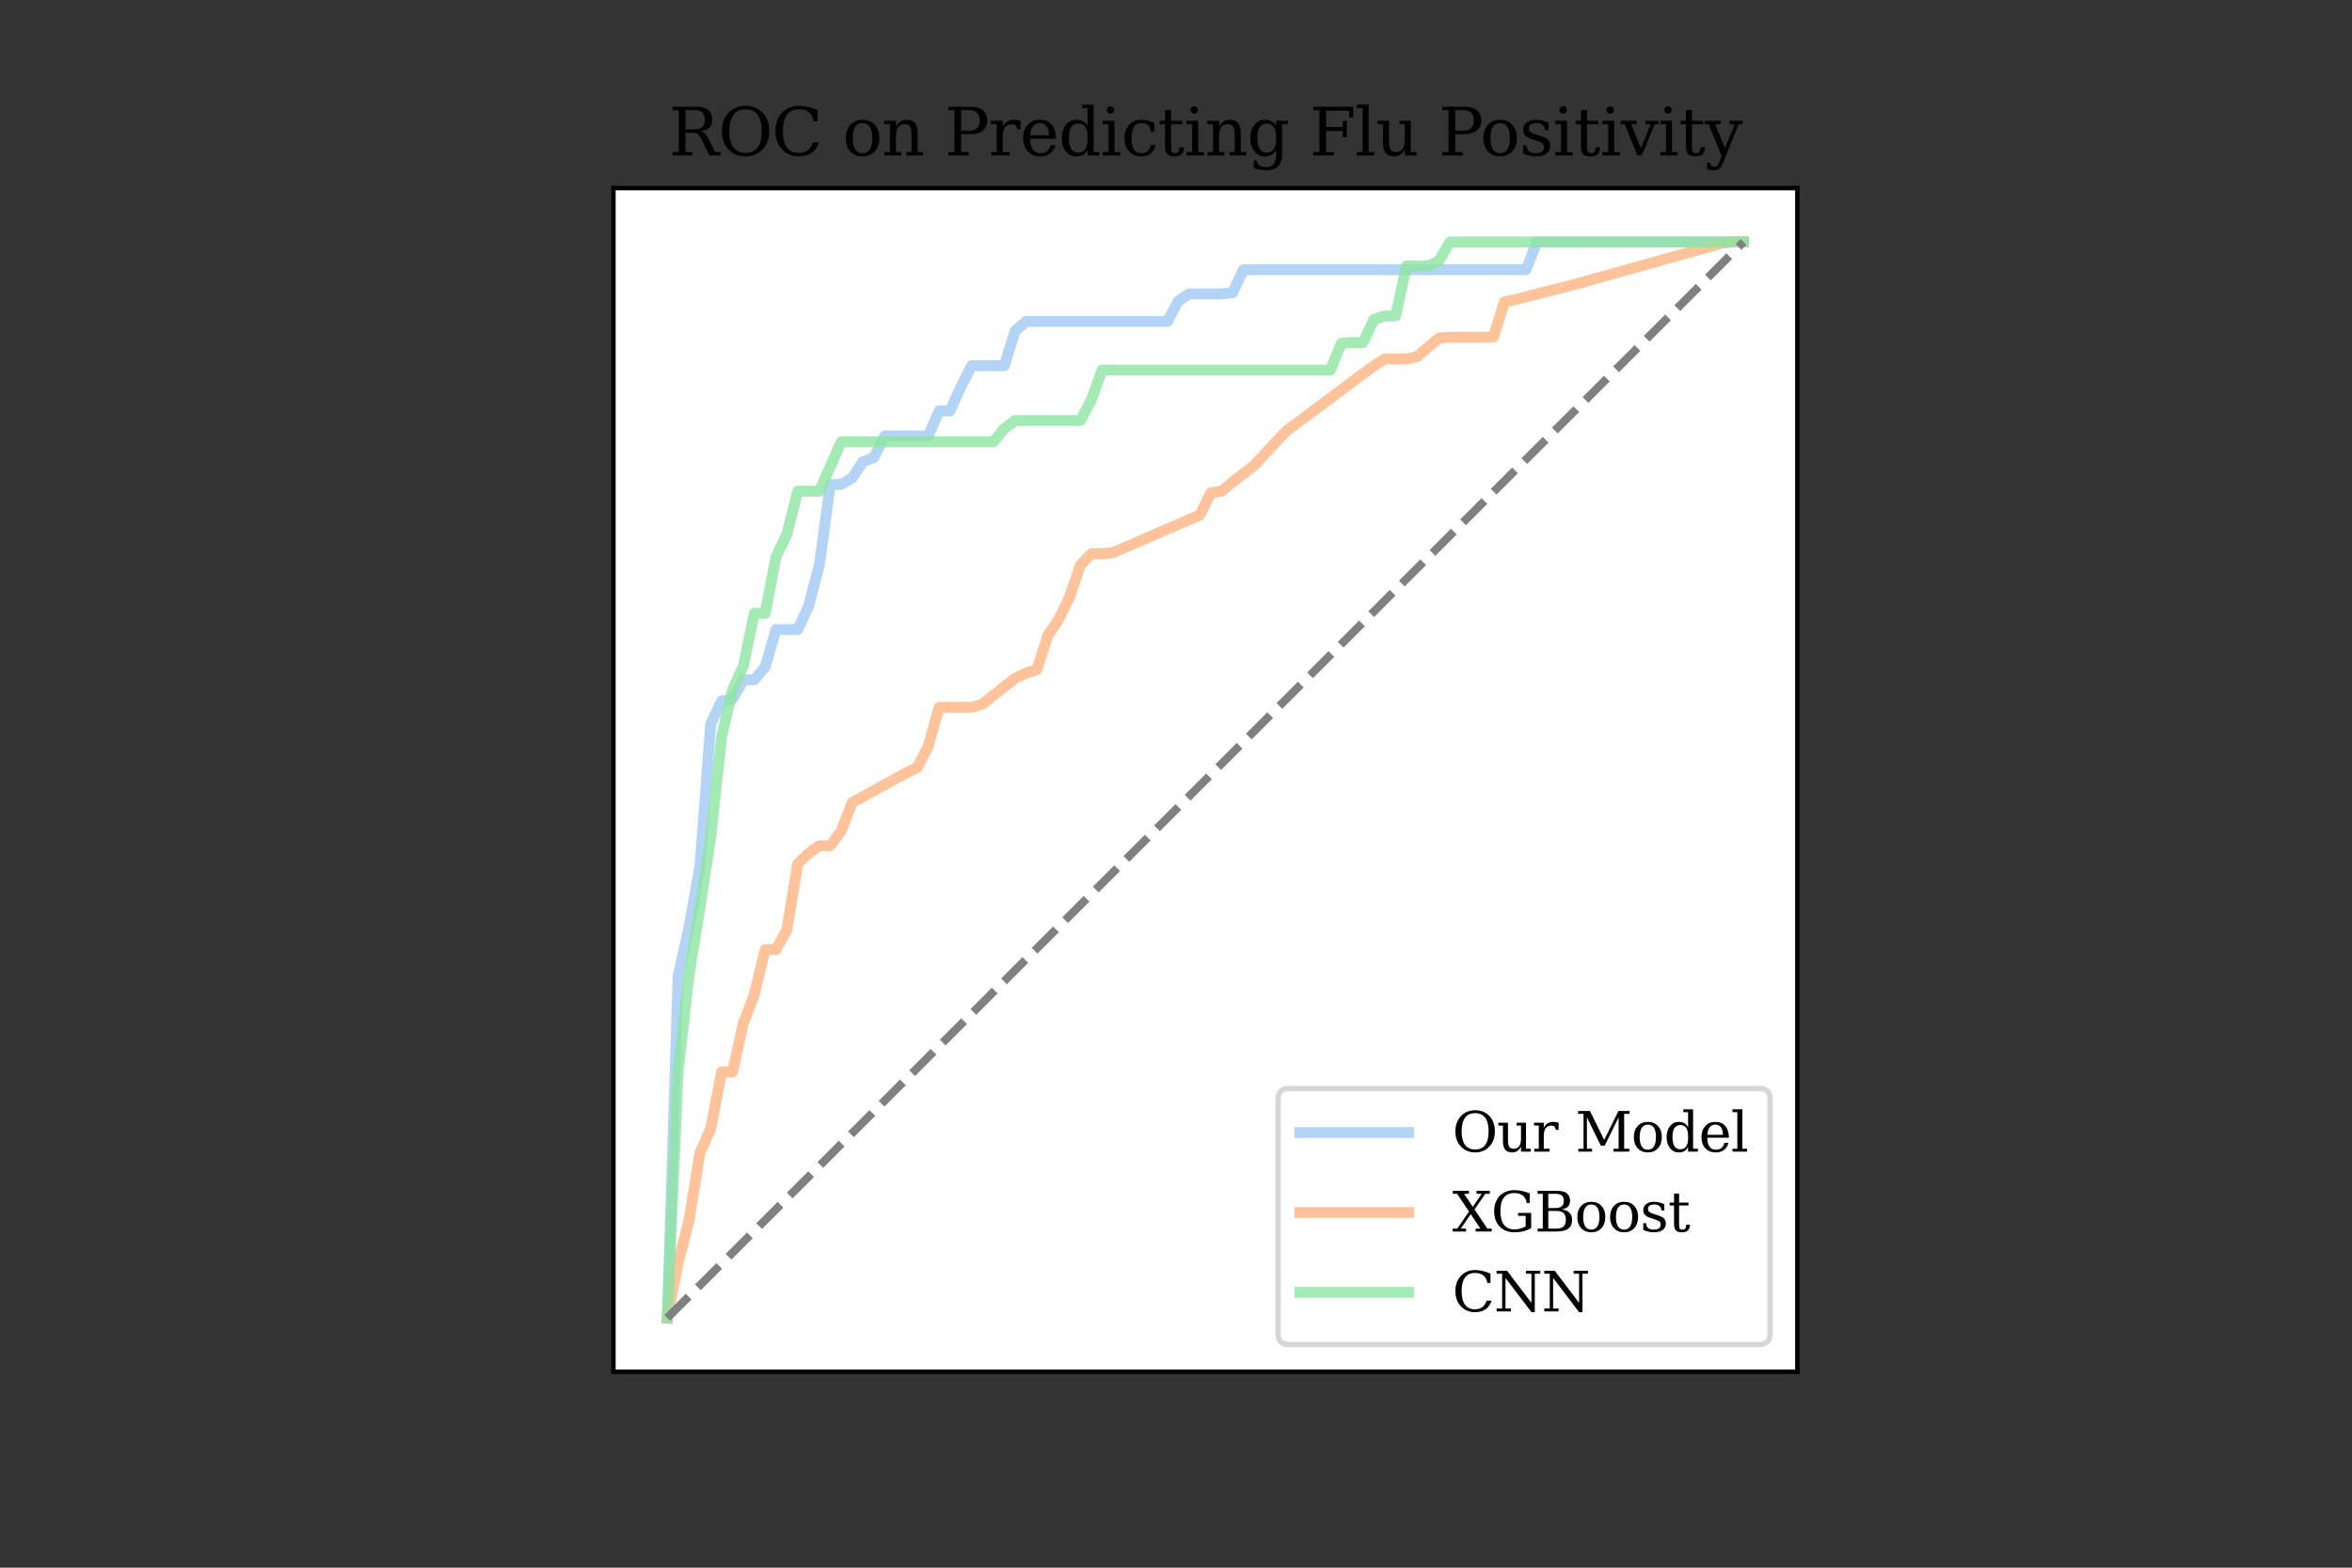 <?xml version="1.0" encoding="utf-8" standalone="no"?>
<!DOCTYPE svg PUBLIC "-//W3C//DTD SVG 1.1//EN"
  "http://www.w3.org/Graphics/SVG/1.1/DTD/svg11.dtd">
<svg xmlns:xlink="http://www.w3.org/1999/xlink" width="432pt" height="288pt" viewBox="0 0 432 288" xmlns="http://www.w3.org/2000/svg" version="1.1">
 <rect x="0" y="0" width="432" height="288" fill="#333333" stroke="none"/>
 <defs>
  <style type="text/css">*{stroke-linejoin: round; stroke-linecap: butt}</style>
 </defs>
 <g id="figure_1">
  <g id="patch_1">
   <path d="M 0 288 
L 432 288 
L 432 0 
L 0 0 
L 0 288 
z
" style="fill: none"/>
  </g>
  <g id="axes_1">
   <g id="patch_2">
    <path d="M 112.68 252 
L 330.12 252 
L 330.12 34.56 
L 112.68 34.56 
z
" style="fill: #ffffff"/>
   </g>
   <g id="matplotlib.axis_1"/>
   <g id="matplotlib.axis_2"/>
   <g id="line2d_1">
    <path d="M 122.564 242.116 
L 124.56 179.296 
L 126.557 170.303 
L 128.554 159.224 
L 130.55 132.924 
L 132.547 128.75 
L 134.544 128.449 
L 136.54 124.89 
L 138.537 124.89 
L 140.534 122.553 
L 142.531 115.643 
L 144.527 115.643 
L 146.524 115.643 
L 148.521 111.361 
L 150.517 103.636 
L 152.514 88.982 
L 154.511 88.982 
L 156.507 87.822 
L 158.504 84.849 
L 160.501 84.049 
L 162.498 80.09 
L 164.494 80.09 
L 166.491 80.09 
L 168.488 80.09 
L 170.484 80.09 
L 172.481 75.505 
L 174.478 75.505 
L 176.474 71.087 
L 178.471 67.172 
L 180.468 67.172 
L 182.464 67.172 
L 184.461 67.172 
L 186.458 60.793 
L 188.455 59.053 
L 190.451 59.053 
L 192.448 59.053 
L 194.445 59.053 
L 196.441 59.053 
L 198.438 59.053 
L 200.435 59.053 
L 202.431 59.053 
L 204.428 59.053 
L 206.425 59.053 
L 208.421 59.053 
L 210.418 59.053 
L 212.415 59.053 
L 214.412 59.053 
L 216.408 55.33 
L 218.405 53.987 
L 220.402 53.987 
L 222.398 53.987 
L 224.395 53.987 
L 226.392 53.78 
L 228.388 49.547 
L 230.385 49.547 
L 232.382 49.547 
L 234.379 49.547 
L 236.375 49.547 
L 238.372 49.547 
L 240.369 49.547 
L 242.365 49.547 
L 244.362 49.547 
L 246.359 49.547 
L 248.355 49.547 
L 250.352 49.547 
L 252.349 49.547 
L 254.345 49.547 
L 256.342 49.547 
L 258.339 49.547 
L 260.336 49.547 
L 262.332 49.547 
L 264.329 49.547 
L 266.326 49.547 
L 268.322 49.547 
L 270.319 49.547 
L 272.316 49.547 
L 274.312 49.547 
L 276.309 49.547 
L 278.306 49.547 
L 280.302 49.547 
L 282.299 44.444 
L 284.296 44.444 
L 286.293 44.444 
L 288.289 44.444 
L 290.286 44.444 
L 292.283 44.444 
L 294.279 44.444 
L 296.276 44.444 
L 298.273 44.444 
L 300.269 44.444 
L 302.266 44.444 
L 304.263 44.444 
L 306.26 44.444 
L 308.256 44.444 
L 310.253 44.444 
L 312.25 44.444 
L 314.246 44.444 
L 316.243 44.444 
L 318.24 44.444 
L 320.236 44.444 
" clip-path="url(#pae1e50fd27)" style="fill: none; stroke: #a1c9f4; stroke-opacity: 0.8; stroke-width: 2; stroke-linecap: square"/>
   </g>
   <g id="line2d_2">
    <path d="M 122.564 242.116 
L 124.56 231.869 
L 126.557 224.223 
L 128.554 211.815 
L 130.55 207.305 
L 132.547 196.917 
L 134.544 196.917 
L 136.54 187.966 
L 138.537 182.718 
L 140.534 174.445 
L 142.531 174.445 
L 144.527 170.825 
L 146.524 158.691 
L 148.521 156.752 
L 150.517 155.357 
L 152.514 155.357 
L 154.511 152.651 
L 156.507 147.458 
L 158.504 146.359 
L 160.501 145.26 
L 162.498 144.162 
L 164.494 143.063 
L 166.491 141.965 
L 168.488 140.995 
L 170.484 137.113 
L 172.481 129.964 
L 174.478 129.926 
L 176.474 129.926 
L 178.471 129.926 
L 180.468 129.334 
L 182.464 127.752 
L 184.461 126.17 
L 186.458 124.588 
L 188.455 123.668 
L 190.451 123.031 
L 192.448 116.746 
L 194.445 113.831 
L 196.441 109.688 
L 198.438 103.842 
L 200.435 101.723 
L 202.431 101.723 
L 204.428 101.523 
L 206.425 100.661 
L 208.421 99.795 
L 210.418 98.929 
L 212.415 98.064 
L 214.412 97.198 
L 216.408 96.333 
L 218.405 95.467 
L 220.402 94.602 
L 222.398 90.543 
L 224.395 90.211 
L 226.392 88.572 
L 228.388 87.019 
L 230.385 85.473 
L 232.382 83.317 
L 234.379 81.161 
L 236.375 79.094 
L 238.372 77.611 
L 240.369 76.122 
L 242.365 74.633 
L 244.362 73.143 
L 246.359 71.654 
L 248.355 70.165 
L 250.352 68.675 
L 252.349 67.186 
L 254.345 65.955 
L 256.342 65.942 
L 258.339 65.942 
L 260.336 65.497 
L 262.332 63.752 
L 264.329 62.079 
L 266.326 61.962 
L 268.322 61.962 
L 270.319 61.962 
L 272.316 61.962 
L 274.312 61.924 
L 276.309 55.479 
L 278.306 55.039 
L 280.302 54.529 
L 282.299 54.02 
L 284.296 53.511 
L 286.293 53.002 
L 288.289 52.492 
L 290.286 51.966 
L 292.283 51.406 
L 294.279 50.846 
L 296.276 50.285 
L 298.273 49.725 
L 300.269 49.164 
L 302.266 48.604 
L 304.263 48.043 
L 306.26 47.483 
L 308.256 46.923 
L 310.253 46.362 
L 312.25 45.802 
L 314.246 45.241 
L 316.243 44.681 
L 318.24 44.444 
L 320.236 44.444 
" clip-path="url(#pae1e50fd27)" style="fill: none; stroke: #ffb482; stroke-opacity: 0.8; stroke-width: 2; stroke-linecap: square"/>
   </g>
   <g id="line2d_3">
    <path d="M 122.564 242.116 
L 124.56 196.735 
L 126.557 179.116 
L 128.554 166.832 
L 130.55 153.69 
L 132.547 135.303 
L 134.544 126.708 
L 136.54 122.37 
L 138.537 112.671 
L 140.534 112.671 
L 142.531 102.314 
L 144.527 98.14 
L 146.524 90.234 
L 148.521 90.234 
L 150.517 90.234 
L 152.514 85.697 
L 154.511 81.162 
L 156.507 81.162 
L 158.504 81.162 
L 160.501 81.162 
L 162.498 81.162 
L 164.494 81.162 
L 166.491 81.162 
L 168.488 81.162 
L 170.484 81.162 
L 172.481 81.162 
L 174.478 81.162 
L 176.474 81.162 
L 178.471 81.162 
L 180.468 81.162 
L 182.464 81.162 
L 184.461 78.731 
L 186.458 77.25 
L 188.455 77.25 
L 190.451 77.25 
L 192.448 77.25 
L 194.445 77.25 
L 196.441 77.25 
L 198.438 77.25 
L 200.435 73.504 
L 202.431 67.987 
L 204.428 67.987 
L 206.425 67.987 
L 208.421 67.987 
L 210.418 67.987 
L 212.415 67.987 
L 214.412 67.987 
L 216.408 67.987 
L 218.405 67.987 
L 220.402 67.987 
L 222.398 67.987 
L 224.395 67.987 
L 226.392 67.987 
L 228.388 67.987 
L 230.385 67.987 
L 232.382 67.987 
L 234.379 67.987 
L 236.375 67.987 
L 238.372 67.987 
L 240.369 67.987 
L 242.365 67.987 
L 244.362 67.987 
L 246.359 63.074 
L 248.355 62.925 
L 250.352 62.925 
L 252.349 58.691 
L 254.345 58.046 
L 256.342 58.046 
L 258.339 48.854 
L 260.336 48.854 
L 262.332 48.854 
L 264.329 47.878 
L 266.326 44.444 
L 268.322 44.444 
L 270.319 44.444 
L 272.316 44.444 
L 274.312 44.444 
L 276.309 44.444 
L 278.306 44.444 
L 280.302 44.444 
L 282.299 44.444 
L 284.296 44.444 
L 286.293 44.444 
L 288.289 44.444 
L 290.286 44.444 
L 292.283 44.444 
L 294.279 44.444 
L 296.276 44.444 
L 298.273 44.444 
L 300.269 44.444 
L 302.266 44.444 
L 304.263 44.444 
L 306.26 44.444 
L 308.256 44.444 
L 310.253 44.444 
L 312.25 44.444 
L 314.246 44.444 
L 316.243 44.444 
L 318.24 44.444 
L 320.236 44.444 
" clip-path="url(#pae1e50fd27)" style="fill: none; stroke: #8de5a1; stroke-opacity: 0.8; stroke-width: 2; stroke-linecap: square"/>
   </g>
   <g id="line2d_4">
    <path d="M 122.564 242.116 
L 320.236 44.444 
" clip-path="url(#pae1e50fd27)" style="fill: none; stroke-dasharray: 5.55,2.4; stroke-dashoffset: 0; stroke: #808080; stroke-width: 1.5"/>
   </g>
   <g id="patch_3">
    <path d="M 112.68 252 
L 112.68 34.56 
" style="fill: none; stroke: #000000; stroke-width: 0.8; stroke-linejoin: miter; stroke-linecap: square"/>
   </g>
   <g id="patch_4">
    <path d="M 330.12 252 
L 330.12 34.56 
" style="fill: none; stroke: #000000; stroke-width: 0.8; stroke-linejoin: miter; stroke-linecap: square"/>
   </g>
   <g id="patch_5">
    <path d="M 112.68 252 
L 330.12 252 
" style="fill: none; stroke: #000000; stroke-width: 0.8; stroke-linejoin: miter; stroke-linecap: square"/>
   </g>
   <g id="patch_6">
    <path d="M 112.68 34.56 
L 330.12 34.56 
" style="fill: none; stroke: #000000; stroke-width: 0.8; stroke-linejoin: miter; stroke-linecap: square"/>
   </g>
   <g id="text_1">
    <!-- ROC on Predicting Flu Positivity -->
    <g transform="translate(122.862 28.56)scale(0.12 -0.12)">
     <defs>
      <path id="DejaVuSerif-52" d="M 3066 2316 
Q 3284 2256 3442 2114 
Q 3600 1972 3725 1716 
L 4403 331 
L 4972 331 
L 4972 0 
L 3872 0 
L 3144 1484 
Q 2934 1916 2759 2042 
Q 2584 2169 2278 2169 
L 1581 2169 
L 1581 331 
L 2241 331 
L 2241 0 
L 353 0 
L 353 331 
L 947 331 
L 947 4331 
L 353 4331 
L 353 4666 
L 2719 4666 
Q 3400 4666 3770 4341 
Q 4141 4016 4141 3419 
Q 4141 2938 3870 2661 
Q 3600 2384 3066 2316 
z
M 1581 2503 
L 2503 2503 
Q 2975 2503 3200 2726 
Q 3425 2950 3425 3419 
Q 3425 3888 3200 4109 
Q 2975 4331 2503 4331 
L 1581 4331 
L 1581 2503 
z
" transform="scale(0.016)"/>
      <path id="DejaVuSerif-4f" d="M 2625 244 
Q 3391 244 3781 770 
Q 4172 1297 4172 2328 
Q 4172 3363 3781 3889 
Q 3391 4416 2625 4416 
Q 1856 4416 1465 3889 
Q 1075 3363 1075 2328 
Q 1075 1297 1465 770 
Q 1856 244 2625 244 
z
M 2625 -91 
Q 2150 -91 1751 65 
Q 1353 222 1050 525 
Q 700 875 529 1319 
Q 359 1763 359 2328 
Q 359 2894 529 3339 
Q 700 3784 1050 4134 
Q 1356 4441 1750 4595 
Q 2144 4750 2625 4750 
Q 3641 4750 4266 4084 
Q 4891 3419 4891 2328 
Q 4891 1769 4719 1320 
Q 4547 872 4197 525 
Q 3891 219 3497 64 
Q 3103 -91 2625 -91 
z
" transform="scale(0.016)"/>
      <path id="DejaVuSerif-43" d="M 4513 1234 
Q 4306 581 3820 245 
Q 3334 -91 2591 -91 
Q 2134 -91 1743 65 
Q 1353 222 1050 525 
Q 700 875 529 1320 
Q 359 1766 359 2328 
Q 359 3416 987 4083 
Q 1616 4750 2644 4750 
Q 3025 4750 3456 4650 
Q 3888 4550 4384 4347 
L 4384 3272 
L 4031 3272 
Q 3916 3859 3567 4137 
Q 3219 4416 2591 4416 
Q 1844 4416 1459 3886 
Q 1075 3356 1075 2328 
Q 1075 1303 1459 773 
Q 1844 244 2591 244 
Q 3113 244 3450 492 
Q 3788 741 3938 1234 
L 4513 1234 
z
" transform="scale(0.016)"/>
      <path id="DejaVuSerif-20" transform="scale(0.016)"/>
      <path id="DejaVuSerif-6f" d="M 1925 219 
Q 2388 219 2623 584 
Q 2859 950 2859 1663 
Q 2859 2375 2623 2739 
Q 2388 3103 1925 3103 
Q 1463 3103 1227 2739 
Q 991 2375 991 1663 
Q 991 950 1228 584 
Q 1466 219 1925 219 
z
M 1925 -91 
Q 1200 -91 759 389 
Q 319 869 319 1663 
Q 319 2456 758 2934 
Q 1197 3413 1925 3413 
Q 2653 3413 3092 2934 
Q 3531 2456 3531 1663 
Q 3531 869 3092 389 
Q 2653 -91 1925 -91 
z
" transform="scale(0.016)"/>
      <path id="DejaVuSerif-6e" d="M 263 0 
L 263 331 
L 781 331 
L 781 2988 
L 231 2988 
L 231 3322 
L 1356 3322 
L 1356 2731 
Q 1516 3069 1770 3241 
Q 2025 3413 2363 3413 
Q 2913 3413 3172 3097 
Q 3431 2781 3431 2113 
L 3431 331 
L 3944 331 
L 3944 0 
L 2356 0 
L 2356 331 
L 2853 331 
L 2853 1931 
Q 2853 2541 2703 2767 
Q 2553 2994 2175 2994 
Q 1775 2994 1565 2701 
Q 1356 2409 1356 1850 
L 1356 331 
L 1856 331 
L 1856 0 
L 263 0 
z
" transform="scale(0.016)"/>
      <path id="DejaVuSerif-50" d="M 1581 2375 
L 2406 2375 
Q 2872 2375 3115 2626 
Q 3359 2878 3359 3353 
Q 3359 3831 3115 4081 
Q 2872 4331 2406 4331 
L 1581 4331 
L 1581 2375 
z
M 353 0 
L 353 331 
L 947 331 
L 947 4331 
L 353 4331 
L 353 4666 
L 2559 4666 
Q 3259 4666 3668 4311 
Q 4078 3956 4078 3353 
Q 4078 2753 3668 2397 
Q 3259 2041 2559 2041 
L 1581 2041 
L 1581 331 
L 2303 331 
L 2303 0 
L 353 0 
z
" transform="scale(0.016)"/>
      <path id="DejaVuSerif-72" d="M 3059 3328 
L 3059 2497 
L 2728 2497 
Q 2713 2744 2591 2866 
Q 2469 2988 2234 2988 
Q 1809 2988 1582 2694 
Q 1356 2400 1356 1850 
L 1356 331 
L 2022 331 
L 2022 0 
L 263 0 
L 263 331 
L 781 331 
L 781 2994 
L 231 2994 
L 231 3322 
L 1356 3322 
L 1356 2731 
Q 1525 3078 1790 3245 
Q 2056 3413 2438 3413 
Q 2578 3413 2733 3391 
Q 2888 3369 3059 3328 
z
" transform="scale(0.016)"/>
      <path id="DejaVuSerif-65" d="M 3469 1600 
L 991 1600 
L 991 1575 
Q 991 903 1244 561 
Q 1497 219 1991 219 
Q 2369 219 2611 417 
Q 2853 616 2950 1006 
L 3413 1006 
Q 3275 459 2904 184 
Q 2534 -91 1931 -91 
Q 1203 -91 761 389 
Q 319 869 319 1663 
Q 319 2450 753 2931 
Q 1188 3413 1894 3413 
Q 2647 3413 3050 2948 
Q 3453 2484 3469 1600 
z
M 2791 1931 
Q 2772 2513 2545 2808 
Q 2319 3103 1894 3103 
Q 1497 3103 1269 2806 
Q 1041 2509 991 1931 
L 2791 1931 
z
" transform="scale(0.016)"/>
      <path id="DejaVuSerif-64" d="M 3359 331 
L 3909 331 
L 3909 0 
L 2784 0 
L 2784 519 
Q 2616 206 2355 57 
Q 2094 -91 1709 -91 
Q 1097 -91 708 395 
Q 319 881 319 1663 
Q 319 2444 706 2928 
Q 1094 3413 1709 3413 
Q 2094 3413 2355 3264 
Q 2616 3116 2784 2803 
L 2784 4531 
L 2241 4531 
L 2241 4863 
L 3359 4863 
L 3359 331 
z
M 2784 1497 
L 2784 1825 
Q 2784 2422 2554 2737 
Q 2325 3053 1888 3053 
Q 1444 3053 1217 2703 
Q 991 2353 991 1663 
Q 991 975 1217 622 
Q 1444 269 1888 269 
Q 2325 269 2554 583 
Q 2784 897 2784 1497 
z
" transform="scale(0.016)"/>
      <path id="DejaVuSerif-69" d="M 622 4353 
Q 622 4497 726 4603 
Q 831 4709 978 4709 
Q 1122 4709 1226 4603 
Q 1331 4497 1331 4353 
Q 1331 4206 1228 4103 
Q 1125 4000 978 4000 
Q 831 4000 726 4103 
Q 622 4206 622 4353 
z
M 1356 331 
L 1900 331 
L 1900 0 
L 231 0 
L 231 331 
L 781 331 
L 781 2988 
L 231 2988 
L 231 3322 
L 1356 3322 
L 1356 331 
z
" transform="scale(0.016)"/>
      <path id="DejaVuSerif-63" d="M 3291 997 
Q 3169 466 2822 187 
Q 2475 -91 1925 -91 
Q 1200 -91 759 389 
Q 319 869 319 1663 
Q 319 2459 759 2936 
Q 1200 3413 1925 3413 
Q 2241 3413 2553 3339 
Q 2866 3266 3181 3116 
L 3181 2266 
L 2847 2266 
Q 2781 2703 2561 2903 
Q 2341 3103 1931 3103 
Q 1466 3103 1228 2742 
Q 991 2381 991 1663 
Q 991 944 1227 581 
Q 1463 219 1931 219 
Q 2303 219 2525 412 
Q 2747 606 2828 997 
L 3291 997 
z
" transform="scale(0.016)"/>
      <path id="DejaVuSerif-74" d="M 691 2988 
L 184 2988 
L 184 3322 
L 691 3322 
L 691 4353 
L 1269 4353 
L 1269 3322 
L 2350 3322 
L 2350 2988 
L 1269 2988 
L 1269 878 
Q 1269 456 1350 337 
Q 1431 219 1650 219 
Q 1875 219 1978 351 
Q 2081 484 2088 781 
L 2522 781 
Q 2497 328 2275 118 
Q 2053 -91 1600 -91 
Q 1103 -91 897 129 
Q 691 350 691 878 
L 691 2988 
z
" transform="scale(0.016)"/>
      <path id="DejaVuSerif-67" d="M 3359 2988 
L 3359 72 
Q 3359 -644 2965 -1033 
Q 2572 -1422 1844 -1422 
Q 1516 -1422 1216 -1362 
Q 916 -1303 641 -1184 
L 641 -488 
L 941 -488 
Q 997 -813 1206 -963 
Q 1416 -1113 1806 -1113 
Q 2313 -1113 2548 -827 
Q 2784 -541 2784 72 
L 2784 519 
Q 2616 206 2355 57 
Q 2094 -91 1709 -91 
Q 1097 -91 708 395 
Q 319 881 319 1663 
Q 319 2444 706 2928 
Q 1094 3413 1709 3413 
Q 2094 3413 2355 3264 
Q 2616 3116 2784 2803 
L 2784 3322 
L 3909 3322 
L 3909 2988 
L 3359 2988 
z
M 2784 1825 
Q 2784 2422 2554 2737 
Q 2325 3053 1888 3053 
Q 1444 3053 1217 2703 
Q 991 2353 991 1663 
Q 991 975 1217 622 
Q 1444 269 1888 269 
Q 2325 269 2554 583 
Q 2784 897 2784 1497 
L 2784 1825 
z
" transform="scale(0.016)"/>
      <path id="DejaVuSerif-46" d="M 353 0 
L 353 331 
L 947 331 
L 947 4331 
L 353 4331 
L 353 4666 
L 4172 4666 
L 4172 3628 
L 3788 3628 
L 3788 4281 
L 1581 4281 
L 1581 2719 
L 3175 2719 
L 3175 3303 
L 3559 3303 
L 3559 1753 
L 3175 1753 
L 3175 2338 
L 1581 2338 
L 1581 331 
L 2328 331 
L 2328 0 
L 353 0 
z
" transform="scale(0.016)"/>
      <path id="DejaVuSerif-6c" d="M 1313 331 
L 1856 331 
L 1856 0 
L 184 0 
L 184 331 
L 738 331 
L 738 4531 
L 184 4531 
L 184 4863 
L 1313 4863 
L 1313 331 
z
" transform="scale(0.016)"/>
      <path id="DejaVuSerif-75" d="M 2266 3322 
L 3341 3322 
L 3341 331 
L 3884 331 
L 3884 0 
L 2766 0 
L 2766 588 
Q 2606 256 2353 82 
Q 2100 -91 1766 -91 
Q 1213 -91 952 223 
Q 691 538 691 1209 
L 691 2988 
L 172 2988 
L 172 3322 
L 1269 3322 
L 1269 1388 
Q 1269 781 1417 556 
Q 1566 331 1947 331 
Q 2347 331 2556 625 
Q 2766 919 2766 1478 
L 2766 2988 
L 2266 2988 
L 2266 3322 
z
" transform="scale(0.016)"/>
      <path id="DejaVuSerif-73" d="M 359 184 
L 359 959 
L 691 959 
Q 703 588 923 403 
Q 1144 219 1575 219 
Q 1963 219 2166 364 
Q 2369 509 2369 788 
Q 2369 1006 2220 1140 
Q 2072 1275 1594 1428 
L 1178 1569 
Q 750 1706 558 1912 
Q 366 2119 366 2438 
Q 366 2894 700 3153 
Q 1034 3413 1625 3413 
Q 1888 3413 2178 3344 
Q 2469 3275 2778 3144 
L 2778 2419 
L 2447 2419 
Q 2434 2741 2221 2922 
Q 2009 3103 1644 3103 
Q 1281 3103 1095 2975 
Q 909 2847 909 2591 
Q 909 2381 1050 2254 
Q 1191 2128 1613 1997 
L 2069 1856 
Q 2541 1709 2748 1489 
Q 2956 1269 2956 922 
Q 2956 450 2595 179 
Q 2234 -91 1600 -91 
Q 1278 -91 972 -22 
Q 666 47 359 184 
z
" transform="scale(0.016)"/>
      <path id="DejaVuSerif-76" d="M 1581 0 
L 359 2988 
L -19 2988 
L -19 3322 
L 1509 3322 
L 1509 2988 
L 978 2988 
L 1913 703 
L 2847 2988 
L 2350 2988 
L 2350 3322 
L 3597 3322 
L 3597 2988 
L 3225 2988 
L 2003 0 
L 1581 0 
z
" transform="scale(0.016)"/>
      <path id="DejaVuSerif-79" d="M 1381 -609 
L 1600 -56 
L 359 2988 
L -19 2988 
L -19 3322 
L 1509 3322 
L 1509 2988 
L 978 2988 
L 1913 703 
L 2847 2988 
L 2350 2988 
L 2350 3322 
L 3597 3322 
L 3597 2988 
L 3225 2988 
L 1703 -750 
Q 1547 -1138 1356 -1280 
Q 1166 -1422 819 -1422 
Q 672 -1422 517 -1397 
Q 363 -1372 206 -1325 
L 206 -691 
L 500 -691 
Q 519 -903 608 -995 
Q 697 -1088 884 -1088 
Q 1056 -1088 1161 -992 
Q 1266 -897 1381 -609 
z
" transform="scale(0.016)"/>
     </defs>
     <use xlink:href="#DejaVuSerif-52"/>
     <use xlink:href="#DejaVuSerif-4f" x="75.293"/>
     <use xlink:href="#DejaVuSerif-43" x="157.275"/>
     <use xlink:href="#DejaVuSerif-20" x="233.789"/>
     <use xlink:href="#DejaVuSerif-6f" x="265.576"/>
     <use xlink:href="#DejaVuSerif-6e" x="325.781"/>
     <use xlink:href="#DejaVuSerif-20" x="390.186"/>
     <use xlink:href="#DejaVuSerif-50" x="421.973"/>
     <use xlink:href="#DejaVuSerif-72" x="489.258"/>
     <use xlink:href="#DejaVuSerif-65" x="537.061"/>
     <use xlink:href="#DejaVuSerif-64" x="596.24"/>
     <use xlink:href="#DejaVuSerif-69" x="660.254"/>
     <use xlink:href="#DejaVuSerif-63" x="692.236"/>
     <use xlink:href="#DejaVuSerif-74" x="748.242"/>
     <use xlink:href="#DejaVuSerif-69" x="788.428"/>
     <use xlink:href="#DejaVuSerif-6e" x="820.41"/>
     <use xlink:href="#DejaVuSerif-67" x="884.814"/>
     <use xlink:href="#DejaVuSerif-20" x="948.828"/>
     <use xlink:href="#DejaVuSerif-46" x="980.615"/>
     <use xlink:href="#DejaVuSerif-6c" x="1050"/>
     <use xlink:href="#DejaVuSerif-75" x="1081.982"/>
     <use xlink:href="#DejaVuSerif-20" x="1146.387"/>
     <use xlink:href="#DejaVuSerif-50" x="1178.174"/>
     <use xlink:href="#DejaVuSerif-6f" x="1241.459"/>
     <use xlink:href="#DejaVuSerif-73" x="1301.664"/>
     <use xlink:href="#DejaVuSerif-69" x="1352.982"/>
     <use xlink:href="#DejaVuSerif-74" x="1384.965"/>
     <use xlink:href="#DejaVuSerif-69" x="1425.15"/>
     <use xlink:href="#DejaVuSerif-76" x="1457.133"/>
     <use xlink:href="#DejaVuSerif-69" x="1513.627"/>
     <use xlink:href="#DejaVuSerif-74" x="1545.609"/>
     <use xlink:href="#DejaVuSerif-79" x="1585.795"/>
    </g>
   </g>
   <g id="legend_1">
    <g id="patch_7">
     <path d="M 236.745 247 
L 323.12 247 
Q 325.12 247 325.12 245 
L 325.12 201.966 
Q 325.12 199.966 323.12 199.966 
L 236.745 199.966 
Q 234.745 199.966 234.745 201.966 
L 234.745 245 
Q 234.745 247 236.745 247 
z
" style="fill: #ffffff; opacity: 0.8; stroke: #cccccc; stroke-linejoin: miter"/>
    </g>
    <g id="line2d_5">
     <path d="M 238.745 208.064 
L 248.745 208.064 
L 258.745 208.064 
" style="fill: none; stroke: #a1c9f4; stroke-opacity: 0.8; stroke-width: 2; stroke-linecap: square"/>
    </g>
    <g id="text_2">
     <!-- Our Model -->
     <g transform="translate(266.745 211.564)scale(0.1 -0.1)">
      <defs>
       <path id="DejaVuSerif-4d" d="M 353 0 
L 353 331 
L 947 331 
L 947 4331 
L 319 4331 
L 319 4666 
L 1678 4666 
L 3316 1344 
L 4953 4666 
L 6228 4666 
L 6228 4331 
L 5606 4331 
L 5606 331 
L 6203 331 
L 6203 0 
L 4378 0 
L 4378 331 
L 4972 331 
L 4972 3938 
L 3372 684 
L 2931 684 
L 1331 3938 
L 1331 331 
L 1925 331 
L 1925 0 
L 353 0 
z
" transform="scale(0.016)"/>
      </defs>
      <use xlink:href="#DejaVuSerif-4f"/>
      <use xlink:href="#DejaVuSerif-75" x="81.982"/>
      <use xlink:href="#DejaVuSerif-72" x="146.387"/>
      <use xlink:href="#DejaVuSerif-20" x="194.189"/>
      <use xlink:href="#DejaVuSerif-4d" x="225.977"/>
      <use xlink:href="#DejaVuSerif-6f" x="328.369"/>
      <use xlink:href="#DejaVuSerif-64" x="388.574"/>
      <use xlink:href="#DejaVuSerif-65" x="452.588"/>
      <use xlink:href="#DejaVuSerif-6c" x="511.768"/>
     </g>
    </g>
    <g id="line2d_6">
     <path d="M 238.745 222.742 
L 248.745 222.742 
L 258.745 222.742 
" style="fill: none; stroke: #ffb482; stroke-opacity: 0.8; stroke-width: 2; stroke-linecap: square"/>
    </g>
    <g id="text_3">
     <!-- XGBoost -->
     <g transform="translate(266.745 226.242)scale(0.1 -0.1)">
      <defs>
       <path id="DejaVuSerif-58" d="M 2119 1997 
L 978 331 
L 1581 331 
L 1581 0 
L 38 0 
L 38 331 
L 575 331 
L 1919 2291 
L 556 4331 
L 56 4331 
L 56 4666 
L 1906 4666 
L 1906 4331 
L 1356 4331 
L 2356 2828 
L 3384 4331 
L 2784 4331 
L 2784 4666 
L 4313 4666 
L 4313 4331 
L 3788 4331 
L 2553 2534 
L 4025 331 
L 4525 331 
L 4525 0 
L 2675 0 
L 2675 331 
L 3231 331 
L 2119 1997 
z
" transform="scale(0.016)"/>
       <path id="DejaVuSerif-47" d="M 4097 3272 
Q 3988 3856 3641 4136 
Q 3294 4416 2675 4416 
Q 1869 4416 1472 3897 
Q 1075 3378 1075 2328 
Q 1075 1300 1484 772 
Q 1894 244 2688 244 
Q 3041 244 3362 331 
Q 3684 419 3975 594 
L 3975 1797 
L 3097 1797 
L 3097 2131 
L 4609 2131 
L 4609 391 
Q 4194 150 3714 29 
Q 3234 -91 2688 -91 
Q 1631 -91 995 570 
Q 359 1231 359 2328 
Q 359 3434 996 4092 
Q 1634 4750 2713 4750 
Q 3113 4750 3539 4658 
Q 3966 4566 4447 4378 
L 4447 3272 
L 4097 3272 
z
" transform="scale(0.016)"/>
       <path id="DejaVuSerif-42" d="M 1581 331 
L 2516 331 
Q 3078 331 3337 575 
Q 3597 819 3597 1350 
Q 3597 1878 3339 2120 
Q 3081 2363 2516 2363 
L 1581 2363 
L 1581 331 
z
M 1581 2694 
L 2375 2694 
Q 2888 2694 3123 2891 
Q 3359 3088 3359 3513 
Q 3359 3941 3123 4136 
Q 2888 4331 2375 4331 
L 1581 4331 
L 1581 2694 
z
M 353 0 
L 353 331 
L 947 331 
L 947 4331 
L 353 4331 
L 353 4666 
L 2656 4666 
Q 3363 4666 3720 4377 
Q 4078 4088 4078 3513 
Q 4078 3097 3829 2850 
Q 3581 2603 3103 2547 
Q 3697 2472 4005 2167 
Q 4313 1863 4313 1350 
Q 4313 656 3875 328 
Q 3438 0 2509 0 
L 353 0 
z
" transform="scale(0.016)"/>
      </defs>
      <use xlink:href="#DejaVuSerif-58"/>
      <use xlink:href="#DejaVuSerif-47" x="71.191"/>
      <use xlink:href="#DejaVuSerif-42" x="151.074"/>
      <use xlink:href="#DejaVuSerif-6f" x="224.561"/>
      <use xlink:href="#DejaVuSerif-6f" x="284.766"/>
      <use xlink:href="#DejaVuSerif-73" x="344.971"/>
      <use xlink:href="#DejaVuSerif-74" x="396.289"/>
     </g>
    </g>
    <g id="line2d_7">
     <path d="M 238.745 237.42 
L 248.745 237.42 
L 258.745 237.42 
" style="fill: none; stroke: #8de5a1; stroke-opacity: 0.8; stroke-width: 2; stroke-linecap: square"/>
    </g>
    <g id="text_4">
     <!-- CNN -->
     <g transform="translate(266.745 240.92)scale(0.1 -0.1)">
      <defs>
       <path id="DejaVuSerif-4e" d="M 313 0 
L 313 331 
L 941 331 
L 941 4331 
L 313 4331 
L 313 4666 
L 1509 4666 
L 4306 984 
L 4306 4331 
L 3681 4331 
L 3681 4666 
L 5319 4666 
L 5319 4331 
L 4691 4331 
L 4691 -91 
L 4313 -91 
L 1325 3841 
L 1325 331 
L 1953 331 
L 1953 0 
L 313 0 
z
" transform="scale(0.016)"/>
      </defs>
      <use xlink:href="#DejaVuSerif-43"/>
      <use xlink:href="#DejaVuSerif-4e" x="76.514"/>
      <use xlink:href="#DejaVuSerif-4e" x="164.014"/>
     </g>
    </g>
   </g>
  </g>
 </g>
 <defs>
  <clipPath id="pae1e50fd27">
   <rect x="112.68" y="34.56" width="217.44" height="217.44"/>
  </clipPath>
 </defs>
</svg>
